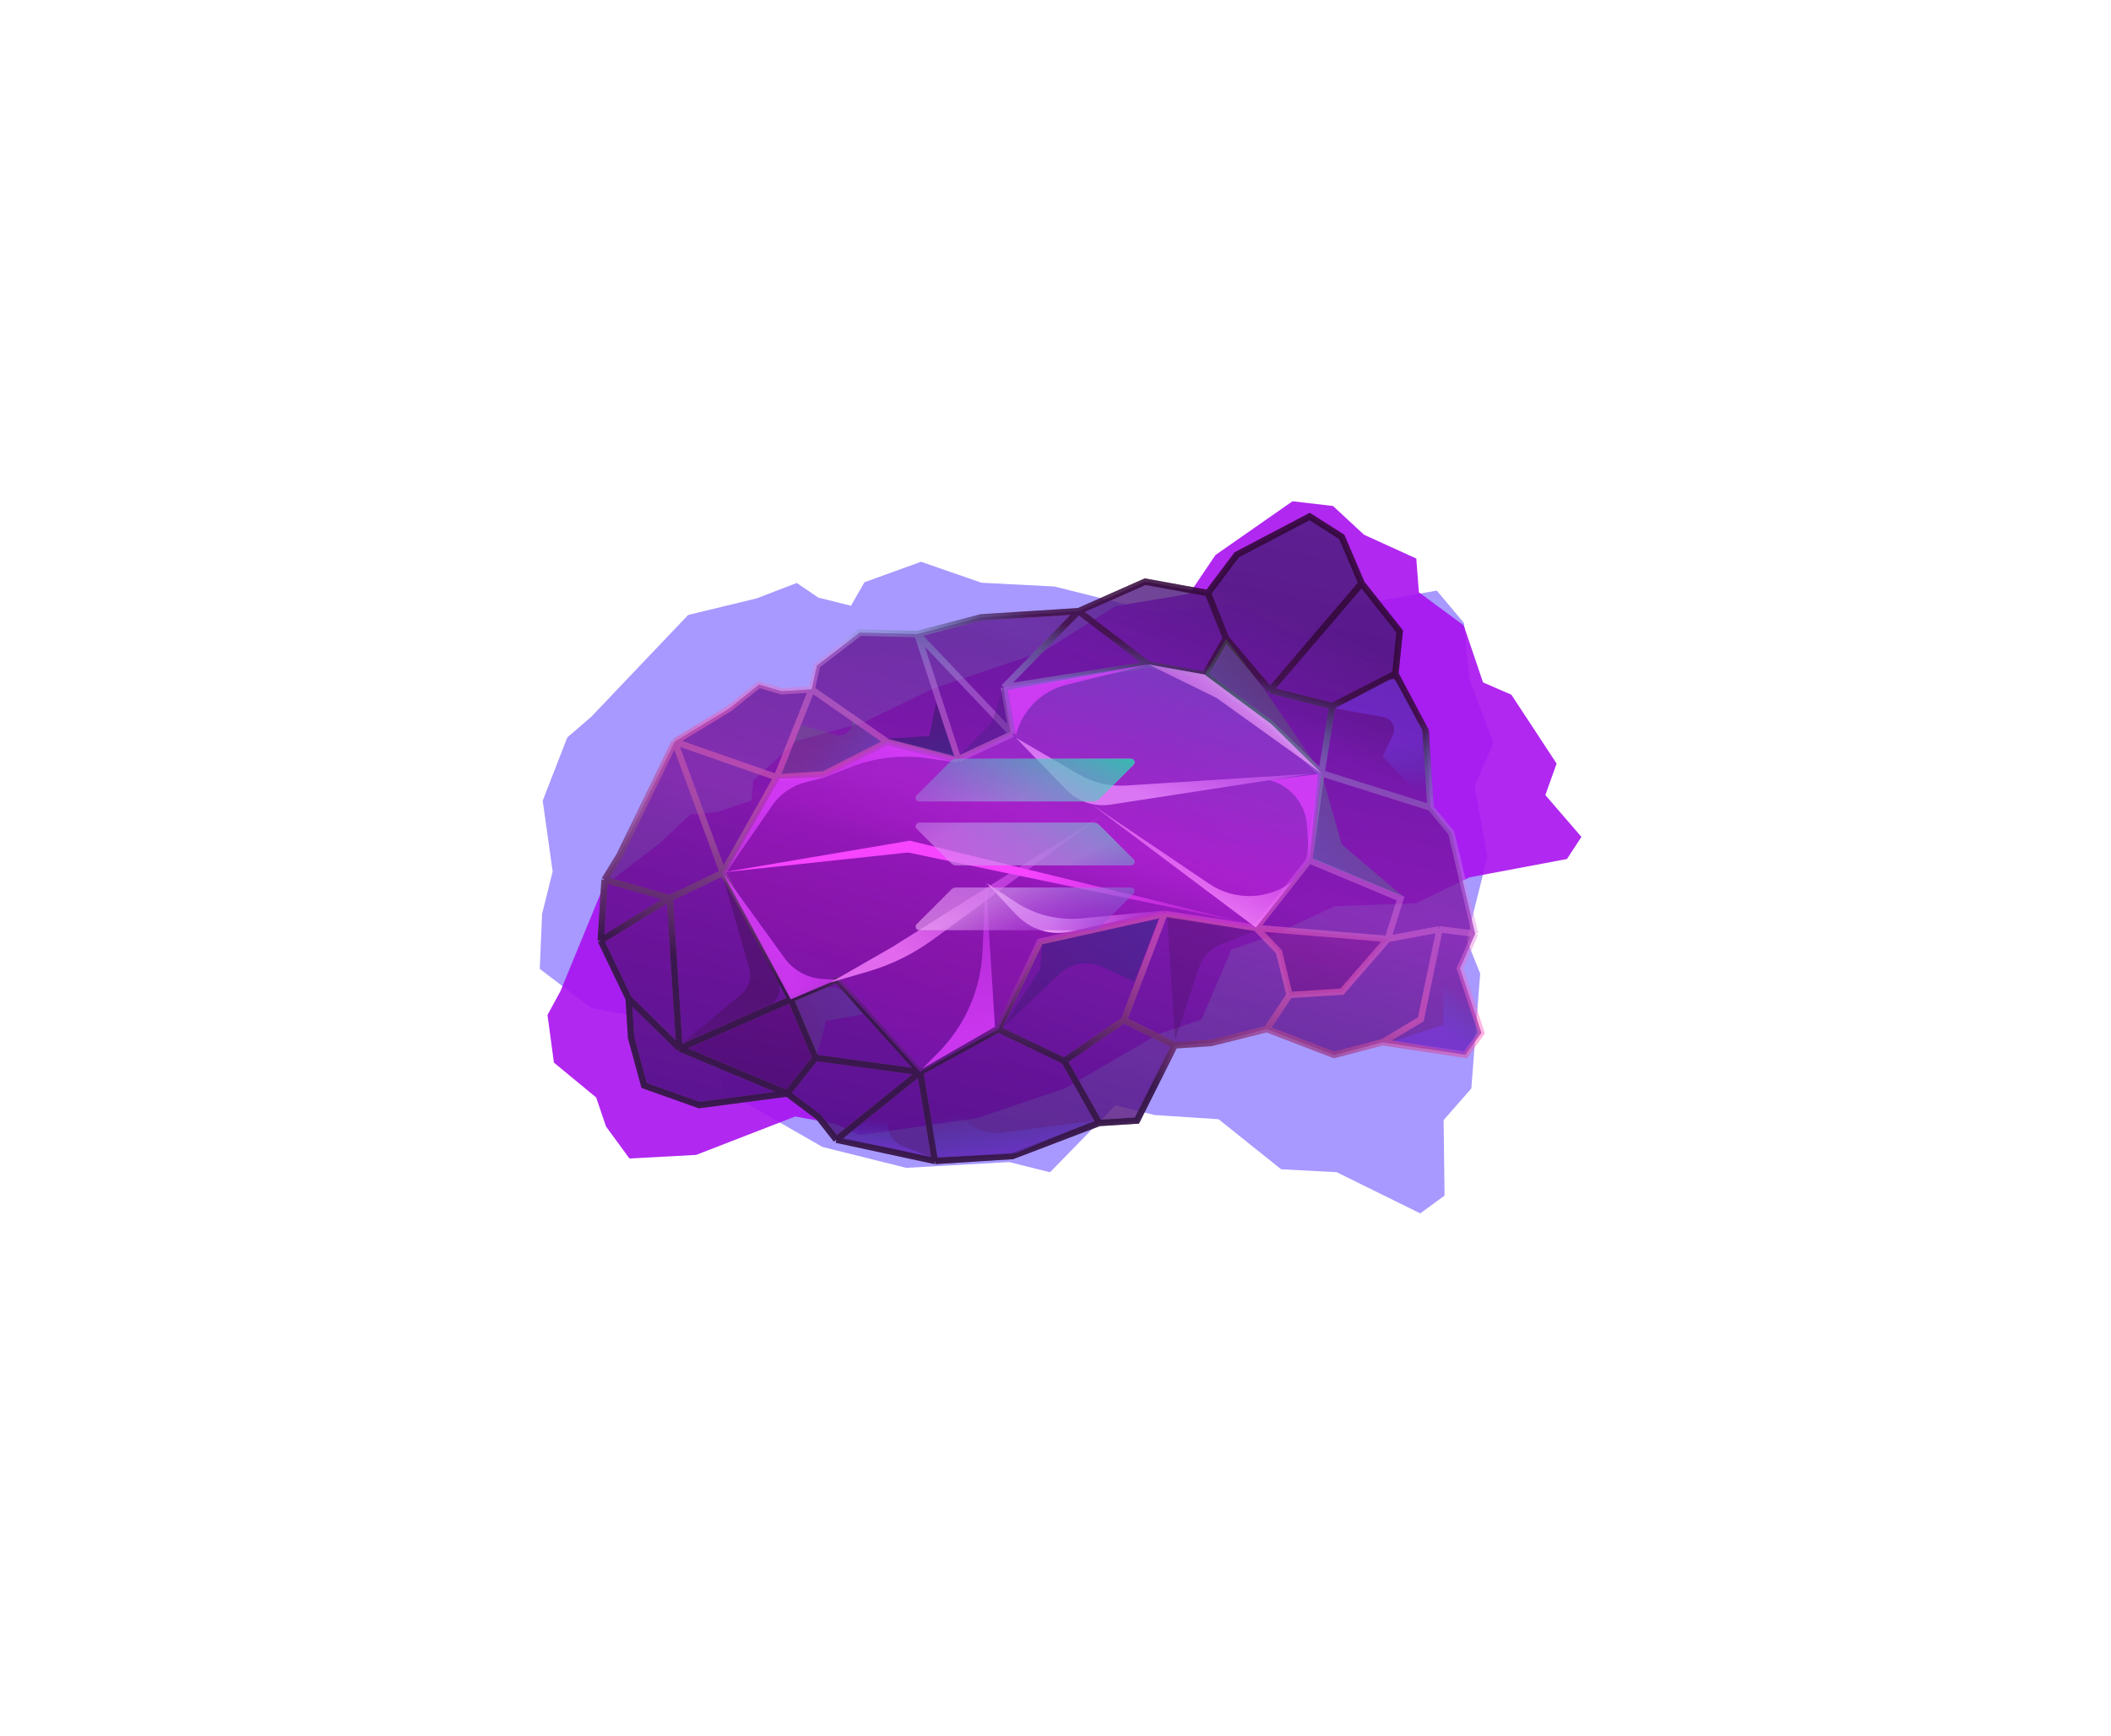 <svg width="45" height="37" viewBox="0 0 45 37" fill="none" xmlns="http://www.w3.org/2000/svg">
<g opacity="0.4" filter="url(#filter0_f)">
<path d="M23.777 23.562L22.384 24.99L21.513 24.773L19.317 24.896L17.533 24.451L15.457 23.26L15.22 22.624L14.681 21.865L12.609 21.493L11.506 20.655L11.556 19.481L11.781 18.579L11.569 17.069L12.093 15.721L12.605 15.279L14.669 13.11L16.133 12.755L16.984 12.428L17.446 12.74L18.14 12.913L18.428 12.412L19.634 11.976L20.923 12.423L22.476 12.503L24.73 13.066L26.445 12.879L27.779 13.589L28.705 12.93L30.628 12.59L31.208 13.282L31.321 14.473L31.836 15.833L31.434 16.759L31.708 18.263L31.265 20.034L31.553 20.755L31.364 23.205L30.773 23.878L30.794 25.487L30.276 25.867L28.494 24.989L27.309 24.926L25.975 23.859L24.613 23.771L23.777 23.562Z" fill="#2400FF"/>
</g>
<g filter="url(#filter1_f)">
<path d="M26.25 20.242L25.612 21.734L24.696 22.044L22.699 23.203L20.823 23.838L18.327 24.199L17.809 23.96L16.952 23.801L14.84 24.62L13.418 24.697L12.918 24.014L12.709 23.396L11.808 22.653L11.671 21.637L11.944 21.135L12.866 18.894L14.07 17.969L14.713 17.363L15.291 17.309L16.02 17.062L16.057 16.638L16.982 15.795L18.396 15.406L19.886 14.681L22.256 13.879L23.774 12.923L25.352 12.659L25.911 11.831L27.552 10.686L28.416 10.787L29.076 11.399L30.191 11.907L30.246 12.626L31.203 13.334L31.613 14.547L32.218 14.81L33.182 16.278L32.942 16.949L33.711 17.841L33.403 18.312L31.327 18.703L30.19 19.255L28.445 19.318L27.129 19.944L26.25 20.242Z" fill="#A911F0" fill-opacity="0.9"/>
</g>
<path opacity="0.5" d="M25.04 22.284L24.236 23.888L23.43 23.939L21.582 24.644L19.932 24.749L17.828 24.295L17.451 23.815L16.782 23.311L14.905 23.558L13.731 23.141L13.453 22.121L13.4 21.287L12.806 20.05L12.888 18.753L13.206 18.234L14.383 15.812L15.541 15.108L16.181 14.595L16.662 14.737L17.303 14.696L17.414 14.188L18.328 13.486L19.555 13.517L20.908 13.162L22.992 13.029L24.412 12.4L25.749 12.644L26.362 11.828L27.918 11.011L28.603 11.446L29.025 12.436L29.837 13.461L29.745 14.364L30.391 15.579L30.495 17.217L30.938 17.756L31.445 19.907L31.122 20.645L31.579 22.018L31.239 22.486L29.472 22.219L28.44 22.489L27.005 21.939L25.814 22.235L25.04 22.284Z" fill="#4F1FB2"/>
<path d="M25.04 22.284L24.236 23.888L23.43 23.939L21.582 24.644L19.932 24.749L17.828 24.295L17.451 23.815L16.782 23.311L14.905 23.558L13.731 23.141L13.453 22.121L13.4 21.287L12.806 20.05L12.888 18.753L13.206 18.234L14.383 15.812L15.541 15.108L16.181 14.595L16.662 14.737L17.303 14.696L17.414 14.188L18.328 13.486L19.555 13.517L20.908 13.162L22.992 13.029L24.412 12.4L25.749 12.644L26.362 11.828L27.918 11.011L28.603 11.446L29.025 12.436L29.837 13.461L29.745 14.364L30.391 15.579L30.495 17.217L30.938 17.756L31.445 19.907L31.122 20.645L31.579 22.018L31.239 22.486L29.472 22.219L28.44 22.489L27.005 21.939L25.814 22.235L25.04 22.284Z" fill="url(#paint0_linear)" fill-opacity="0.48"/>
<path d="M25.04 22.284L24.236 23.888L23.43 23.939L21.582 24.644L19.932 24.749L17.828 24.295L17.451 23.815L16.782 23.311L14.905 23.558L13.731 23.141L13.453 22.121L13.4 21.287L12.806 20.05L12.888 18.753L13.206 18.234L14.383 15.812L15.541 15.108L16.181 14.595L16.662 14.737L17.303 14.696L17.414 14.188L18.328 13.486L19.555 13.517L20.908 13.162L22.992 13.029L24.412 12.4L25.749 12.644L26.362 11.828L27.918 11.011L28.603 11.446L29.025 12.436L29.837 13.461L29.745 14.364L30.391 15.579L30.495 17.217L30.938 17.756L31.445 19.907L31.122 20.645L31.579 22.018L31.239 22.486L29.472 22.219L28.44 22.489L27.005 21.939L25.814 22.235L25.04 22.284Z" fill="url(#paint1_linear)" fill-opacity="0.4"/>
<path d="M27.263 20.29L26.775 19.781L29.584 20.016L28.607 21.14L27.489 21.211L27.263 20.29Z" fill="url(#paint2_linear)" fill-opacity="0.48"/>
<path d="M27.263 20.29L26.775 19.781L29.584 20.016L28.607 21.14L27.489 21.211L27.263 20.29Z" fill="url(#paint3_linear)" fill-opacity="0.4"/>
<path d="M17.386 22.551L16.859 21.305L14.483 22.349L16.782 23.311L17.386 22.551Z" fill="url(#paint4_linear)" fill-opacity="0.48"/>
<path d="M17.386 22.551L16.859 21.305L14.483 22.349L16.782 23.311L17.386 22.551Z" fill="url(#paint5_linear)" fill-opacity="0.4"/>
<path d="M21.282 21.944L19.616 22.855L17.839 20.887L16.859 21.305L15.411 18.606L16.558 16.571L17.56 16.508L18.913 15.816L20.425 16.186L21.578 15.647L21.399 14.655L24.483 14.167L25.679 14.383L27.087 15.43L28.169 16.484L27.91 18.341L26.775 19.781L24.821 19.481L22.169 20.074L21.282 21.944Z" fill="url(#paint6_linear)" fill-opacity="0.48"/>
<path d="M21.282 21.944L19.616 22.855L17.839 20.887L16.859 21.305L15.411 18.606L16.558 16.571L17.56 16.508L18.913 15.816L20.425 16.186L21.578 15.647L21.399 14.655L24.483 14.167L25.679 14.383L27.087 15.43L28.169 16.484L27.91 18.341L26.775 19.781L24.821 19.481L22.169 20.074L21.282 21.944Z" fill="url(#paint7_linear)" fill-opacity="0.4"/>
<path d="M25.04 22.284L24.236 23.888L23.43 23.939M25.04 22.284L25.814 22.235L27.005 21.939M25.04 22.284L23.961 21.746M27.005 21.939L28.44 22.489L29.472 22.219M27.005 21.939L27.489 21.211M29.472 22.219L31.239 22.486L31.579 22.018L31.122 20.645L31.445 19.907M29.472 22.219L30.287 21.731L30.687 19.811M31.445 19.907L30.938 17.756L30.495 17.217M31.445 19.907L30.687 19.811M30.495 17.217L30.391 15.579L29.745 14.364M30.495 17.217L28.169 16.484M29.745 14.364L29.837 13.461L29.025 12.436M29.745 14.364L28.401 15.05M29.025 12.436L28.603 11.446L27.918 11.011L26.362 11.828L25.749 12.644M29.025 12.436L27.076 14.716M25.749 12.644L24.412 12.4L22.992 13.029M25.749 12.644L26.134 13.605M22.992 13.029L20.908 13.162L19.555 13.517M22.992 13.029L24.483 14.167M22.992 13.029L21.399 14.655M19.555 13.517L18.328 13.486L17.414 14.188L17.303 14.696M19.555 13.517L21.578 15.647M19.555 13.517L20.425 16.186M17.303 14.696L16.662 14.737L16.181 14.595L15.541 15.108L14.383 15.812M17.303 14.696L16.558 16.571M17.303 14.696L18.913 15.816M14.383 15.812L13.206 18.234L12.888 18.753M14.383 15.812L16.558 16.571M14.383 15.812L15.411 18.606M12.888 18.753L12.806 20.05M12.888 18.753L14.279 19.148M12.806 20.05L13.4 21.287M12.806 20.05L14.279 19.148M13.4 21.287L13.453 22.121L13.731 23.141L14.905 23.558L16.782 23.311M13.4 21.287L14.483 22.349M16.782 23.311L17.451 23.815L17.828 24.295M16.782 23.311L17.386 22.551M16.782 23.311L14.483 22.349M17.828 24.295L19.932 24.749M17.828 24.295L19.616 22.855M19.932 24.749L21.582 24.644L23.43 23.939M19.932 24.749L19.616 22.855M23.43 23.939L22.687 22.617M21.282 21.944L22.687 22.617M21.282 21.944L19.616 22.855M21.282 21.944L22.169 20.074L24.821 19.481M22.687 22.617L23.961 21.746M23.961 21.746L24.821 19.481M19.616 22.855L17.386 22.551M19.616 22.855L17.839 20.887L16.859 21.305M30.687 19.811L29.584 20.016M26.775 19.781L27.263 20.29L27.489 21.211M26.775 19.781L29.584 20.016M26.775 19.781L24.821 19.481M26.775 19.781L27.91 18.341M27.489 21.211L28.607 21.14L29.584 20.016M29.584 20.016L29.855 19.154L27.91 18.341M27.91 18.341L28.169 16.484M28.169 16.484L28.401 15.05M28.169 16.484L27.087 15.43L25.679 14.383M16.859 21.305L17.386 22.551M16.859 21.305L14.483 22.349M16.859 21.305L15.411 18.606M14.483 22.349L14.279 19.148M15.411 18.606L14.279 19.148M15.411 18.606L16.558 16.571M16.558 16.571L17.56 16.508L18.913 15.816M18.913 15.816L20.425 16.186M21.578 15.647L21.399 14.655M21.578 15.647L20.425 16.186M25.679 14.383L26.134 13.605M25.679 14.383L24.483 14.167M26.134 13.605L27.076 14.716M28.401 15.05L27.076 14.716M24.483 14.167L21.399 14.655" stroke="url(#paint8_linear)" stroke-width="0.136"/>
<path d="M25.04 22.284L24.236 23.888L23.43 23.939M25.04 22.284L25.814 22.235L27.005 21.939M25.04 22.284L23.961 21.746M27.005 21.939L28.44 22.489L29.472 22.219M27.005 21.939L27.489 21.211M29.472 22.219L31.239 22.486L31.579 22.018L31.122 20.645L31.445 19.907M29.472 22.219L30.287 21.731L30.687 19.811M31.445 19.907L30.938 17.756L30.495 17.217M31.445 19.907L30.687 19.811M30.495 17.217L30.391 15.579L29.745 14.364M30.495 17.217L28.169 16.484M29.745 14.364L29.837 13.461L29.025 12.436M29.745 14.364L28.401 15.05M29.025 12.436L28.603 11.446L27.918 11.011L26.362 11.828L25.749 12.644M29.025 12.436L27.076 14.716M25.749 12.644L24.412 12.4L22.992 13.029M25.749 12.644L26.134 13.605M22.992 13.029L20.908 13.162L19.555 13.517M22.992 13.029L24.483 14.167M22.992 13.029L21.399 14.655M19.555 13.517L18.328 13.486L17.414 14.188L17.303 14.696M19.555 13.517L21.578 15.647M19.555 13.517L20.425 16.186M17.303 14.696L16.662 14.737L16.181 14.595L15.541 15.108L14.383 15.812M17.303 14.696L16.558 16.571M17.303 14.696L18.913 15.816M14.383 15.812L13.206 18.234L12.888 18.753M14.383 15.812L16.558 16.571M14.383 15.812L15.411 18.606M12.888 18.753L12.806 20.05M12.888 18.753L14.279 19.148M12.806 20.05L13.4 21.287M12.806 20.05L14.279 19.148M13.4 21.287L13.453 22.121L13.731 23.141L14.905 23.558L16.782 23.311M13.4 21.287L14.483 22.349M16.782 23.311L17.451 23.815L17.828 24.295M16.782 23.311L17.386 22.551M16.782 23.311L14.483 22.349M17.828 24.295L19.932 24.749M17.828 24.295L19.616 22.855M19.932 24.749L21.582 24.644L23.43 23.939M19.932 24.749L19.616 22.855M23.43 23.939L22.687 22.617M21.282 21.944L22.687 22.617M21.282 21.944L19.616 22.855M21.282 21.944L22.169 20.074L24.821 19.481M22.687 22.617L23.961 21.746M23.961 21.746L24.821 19.481M19.616 22.855L17.386 22.551M19.616 22.855L17.839 20.887L16.859 21.305M30.687 19.811L29.584 20.016M26.775 19.781L27.263 20.29L27.489 21.211M26.775 19.781L29.584 20.016M26.775 19.781L24.821 19.481M26.775 19.781L27.91 18.341M27.489 21.211L28.607 21.14L29.584 20.016M29.584 20.016L29.855 19.154L27.91 18.341M27.91 18.341L28.169 16.484M28.169 16.484L28.401 15.05M28.169 16.484L27.087 15.43L25.679 14.383M16.859 21.305L17.386 22.551M16.859 21.305L14.483 22.349M16.859 21.305L15.411 18.606M14.483 22.349L14.279 19.148M15.411 18.606L14.279 19.148M15.411 18.606L16.558 16.571M16.558 16.571L17.56 16.508L18.913 15.816M18.913 15.816L20.425 16.186M21.578 15.647L21.399 14.655M21.578 15.647L20.425 16.186M25.679 14.383L26.134 13.605M25.679 14.383L24.483 14.167M26.134 13.605L27.076 14.716M28.401 15.05L27.076 14.716M24.483 14.167L21.399 14.655" stroke="url(#paint9_linear)" stroke-opacity="0.72" stroke-width="0.136"/>
<path d="M21.281 21.942L19.615 22.852L17.838 20.885L16.858 21.303L15.41 18.604L16.557 16.569L17.559 16.505L18.912 15.814L20.425 16.183L21.577 15.645L21.398 14.652L24.482 14.165L25.678 14.38L27.086 15.428L28.168 16.482L27.909 18.338L26.774 19.779L24.82 19.479L22.168 20.072L21.281 21.942Z" fill="url(#paint10_linear)" fill-opacity="0.81"/>
<path opacity="0.8" d="M24.483 14.166L25.911 14.867C25.924 14.873 25.937 14.881 25.95 14.89L28.169 16.483L27.098 15.432L25.677 14.379L24.483 14.166Z" fill="url(#paint11_linear)"/>
<path opacity="0.8" d="M22.731 14.599L24.484 14.166L21.479 14.709L21.654 15.684C21.782 15.149 22.197 14.73 22.731 14.599Z" fill="url(#paint12_linear)"/>
<path opacity="0.8" d="M27.861 17.597L27.908 18.337L28.095 16.503L27.053 16.631C27.505 16.742 27.831 17.133 27.861 17.597Z" fill="url(#paint13_linear)"/>
<path opacity="0.8" d="M25.776 18.84L23.277 17.152L26.77 19.773L27.548 18.795C27.028 19.187 26.316 19.206 25.776 18.84Z" fill="url(#paint14_linear)"/>
<path opacity="0.8" d="M19.659 22.784L21.21 21.887L21.013 18.785L20.943 20.294C20.906 21.1 20.571 21.864 20.003 22.437L19.659 22.784Z" fill="url(#paint15_linear)"/>
<path opacity="0.8" d="M20.436 16.262L18.919 15.885L17.579 16.572L18.115 16.36C18.648 16.149 19.227 16.082 19.794 16.166L20.436 16.262Z" fill="url(#paint16_linear)"/>
<path opacity="0.8" d="M17.588 16.572L16.616 16.601L15.481 18.594L16.463 17.169C16.631 16.924 16.883 16.75 17.17 16.677L17.588 16.572Z" fill="url(#paint17_linear)"/>
<path opacity="0.8" d="M15.404 18.598L16.858 21.303L17.837 20.885L17.55 20.871C17.22 20.855 16.916 20.69 16.723 20.422L15.404 18.598Z" fill="url(#paint18_linear)"/>
<path opacity="0.9" d="M21.031 18.826L21.668 19.503C21.964 19.818 22.404 19.953 22.826 19.859L24.843 19.406L23.053 19.579C22.561 19.626 22.068 19.505 21.654 19.234L21.031 18.826Z" fill="url(#paint19_linear)"/>
<path opacity="0.8" d="M17.701 20.945L18.502 20.712C19.005 20.565 19.479 20.331 19.902 20.02L23.544 17.344L19.01 20.195L17.701 20.945Z" fill="url(#paint20_linear)"/>
<path opacity="0.8" d="M21.654 15.726L22.999 16.509C23.301 16.686 23.65 16.768 23.999 16.746L27.947 16.495L23.675 17.153C23.327 17.206 22.974 17.088 22.729 16.835L21.654 15.726Z" fill="url(#paint21_linear)"/>
<path d="M15.398 18.598L19.313 18.178C19.341 18.175 19.37 18.176 19.397 18.182L26.733 19.712L19.393 17.921L15.398 18.598Z" fill="url(#paint22_linear)"/>
<path opacity="0.6" d="M28.167 16.482L27.021 14.796L26.137 13.621L25.683 14.382L27.107 15.44L28.167 16.482Z" fill="url(#paint23_linear)"/>
<path opacity="0.5" d="M15.413 18.699L15.97 20.635C16.03 20.843 15.961 21.066 15.795 21.203L14.556 22.232L16.373 21.449C16.592 21.355 16.683 21.094 16.572 20.884L15.413 18.699Z" fill="url(#paint24_linear)" fill-opacity="0.9"/>
<path opacity="0.4" d="M19.981 24.675L21.541 24.599C21.604 24.596 21.666 24.582 21.724 24.558L23.32 23.892L21.368 24.145C21.063 24.184 20.758 24.074 20.549 23.848L19.659 22.887L19.981 24.675Z" fill="url(#paint25_linear)"/>
<path opacity="0.4" d="M29.714 22.191L31.203 22.473L31.536 22.026L31.016 20.658L30.769 19.908L30.769 21.845L29.714 22.191Z" fill="url(#paint26_linear)"/>
<path opacity="0.4" d="M29.594 14.495L28.454 15.102L29.493 15.286C29.669 15.318 29.768 15.508 29.691 15.67L29.476 16.124L30.415 17.12L30.314 15.544L29.778 14.55C29.742 14.484 29.66 14.459 29.594 14.495Z" fill="url(#paint27_linear)"/>
<path opacity="0.4" d="M17.964 24.283L18.846 24.451L19.871 24.673L19.269 24.447C18.969 24.334 18.831 23.987 18.973 23.699L19.16 23.318L17.964 24.283Z" fill="url(#paint28_linear)"/>
<path opacity="0.3" d="M16.929 21.331L17.417 22.485L17.61 21.763L18.4 21.622L18.024 21.186C17.91 21.054 17.725 21.009 17.563 21.075L16.929 21.331Z" fill="url(#paint29_linear)"/>
<path opacity="0.6" d="M28.603 18.002L28.169 16.479L27.989 18.316L29.915 19.117L28.603 18.002Z" fill="url(#paint30_linear)"/>
<path opacity="0.9" d="M19.809 15.69L18.908 15.747L20.343 16.123L19.959 14.98L19.809 15.69Z" fill="url(#paint31_linear)"/>
<path opacity="0.4" d="M21.076 15.47L20.465 16.087L21.532 15.6L21.385 14.638L21.175 15.306C21.156 15.368 21.122 15.424 21.076 15.47Z" fill="url(#paint32_linear)"/>
<path opacity="0.6" d="M23.495 20.611L24.176 20.926L24.693 19.59L22.217 20.133L22.174 20.663L21.373 21.906L22.594 20.757C22.837 20.529 23.193 20.471 23.495 20.611Z" fill="url(#paint33_linear)"/>
<path opacity="0.4" d="M17.818 15.666L17.084 15.459L16.65 16.495L17.544 16.439L18.781 15.806L18.159 15.363C18.189 15.558 18.008 15.719 17.818 15.666Z" fill="url(#paint34_linear)"/>
<path opacity="0.3" d="M26.039 20.125L26.761 19.85L24.88 19.54L25.048 22.175L25.555 20.632C25.632 20.398 25.81 20.212 26.039 20.125Z" fill="url(#paint35_linear)" fill-opacity="0.9"/>
<g opacity="0.7">
<path fill-rule="evenodd" clip-rule="evenodd" d="M20.277 16.218C20.306 16.19 20.345 16.174 20.385 16.174H24.109C24.177 16.174 24.211 16.256 24.163 16.304L23.427 17.04C23.399 17.068 23.36 17.084 23.319 17.084H19.595C19.527 17.084 19.493 17.002 19.541 16.954L20.277 16.218ZM20.277 18.965C20.305 18.936 20.344 18.92 20.385 18.92H24.109C24.177 18.92 24.211 19.002 24.163 19.05L23.427 19.786C23.399 19.814 23.36 19.83 23.319 19.83H19.595C19.527 19.83 19.493 19.748 19.541 19.7L20.277 18.965ZM23.319 17.538C23.36 17.538 23.399 17.555 23.427 17.583L24.163 18.318C24.211 18.366 24.177 18.448 24.109 18.448H20.385C20.344 18.448 20.305 18.432 20.277 18.404L19.541 17.668C19.493 17.62 19.527 17.538 19.595 17.538H23.319Z" fill="url(#paint36_linear)" fill-opacity="0.9"/>
<path fill-rule="evenodd" clip-rule="evenodd" d="M20.277 16.218C20.306 16.19 20.345 16.174 20.385 16.174H24.109C24.177 16.174 24.211 16.256 24.163 16.304L23.427 17.04C23.399 17.068 23.36 17.084 23.319 17.084H19.595C19.527 17.084 19.493 17.002 19.541 16.954L20.277 16.218ZM20.277 18.965C20.305 18.936 20.344 18.92 20.385 18.92H24.109C24.177 18.92 24.211 19.002 24.163 19.05L23.427 19.786C23.399 19.814 23.36 19.83 23.319 19.83H19.595C19.527 19.83 19.493 19.748 19.541 19.7L20.277 18.965ZM23.319 17.538C23.36 17.538 23.399 17.555 23.427 17.583L24.163 18.318C24.211 18.366 24.177 18.448 24.109 18.448H20.385C20.344 18.448 20.305 18.432 20.277 18.404L19.541 17.668C19.493 17.62 19.527 17.538 19.595 17.538H23.319Z" fill="url(#paint37_linear)"/>
</g>
<defs>
<filter id="filter0_f" x="0.916" y="1.386" width="41.511" height="35.072" filterUnits="userSpaceOnUse" color-interpolation-filters="sRGB">
<feFlood flood-opacity="0" result="BackgroundImageFix"/>
<feBlend mode="normal" in="SourceGraphic" in2="BackgroundImageFix" result="shape"/>
<feGaussianBlur stdDeviation="5.295" result="effect1_foregroundBlur"/>
</filter>
<filter id="filter1_f" x="1.081" y="0.095" width="43.22" height="35.192" filterUnits="userSpaceOnUse" color-interpolation-filters="sRGB">
<feFlood flood-opacity="0" result="BackgroundImageFix"/>
<feBlend mode="normal" in="SourceGraphic" in2="BackgroundImageFix" result="shape"/>
<feGaussianBlur stdDeviation="5.295" result="effect1_foregroundBlur"/>
</filter>
<linearGradient id="paint0_linear" x1="20.952" y1="28.895" x2="25.396" y2="7.62" gradientUnits="userSpaceOnUse">
<stop offset="0.198" stop-color="#5416B8" stop-opacity="0.78"/>
<stop offset="0.381" stop-color="#B21DE7" stop-opacity="0.78"/>
<stop offset="0.496" stop-color="#E020FF"/>
<stop offset="0.685" stop-color="#8B18BA"/>
<stop offset="0.971" stop-color="#AF54F8" stop-opacity="0.67"/>
</linearGradient>
<linearGradient id="paint1_linear" x1="15.768" y1="25.182" x2="22.862" y2="8.068" gradientUnits="userSpaceOnUse">
<stop offset="0.216" stop-color="#410642"/>
<stop offset="0.714" stop-color="#1A0B1E" stop-opacity="0.5"/>
<stop offset="0.844" stop-color="#170A28"/>
</linearGradient>
<linearGradient id="paint2_linear" x1="20.952" y1="28.895" x2="25.396" y2="7.62" gradientUnits="userSpaceOnUse">
<stop offset="0.198" stop-color="#5416B8" stop-opacity="0.78"/>
<stop offset="0.381" stop-color="#B21DE7" stop-opacity="0.78"/>
<stop offset="0.496" stop-color="#E020FF"/>
<stop offset="0.685" stop-color="#8B18BA"/>
<stop offset="0.971" stop-color="#AF54F8" stop-opacity="0.67"/>
</linearGradient>
<linearGradient id="paint3_linear" x1="15.768" y1="25.182" x2="22.862" y2="8.068" gradientUnits="userSpaceOnUse">
<stop offset="0.216" stop-color="#410642"/>
<stop offset="0.714" stop-color="#1A0B1E" stop-opacity="0.5"/>
<stop offset="0.844" stop-color="#170A28"/>
</linearGradient>
<linearGradient id="paint4_linear" x1="20.952" y1="28.895" x2="25.396" y2="7.62" gradientUnits="userSpaceOnUse">
<stop offset="0.198" stop-color="#5416B8" stop-opacity="0.78"/>
<stop offset="0.381" stop-color="#B21DE7" stop-opacity="0.78"/>
<stop offset="0.496" stop-color="#E020FF"/>
<stop offset="0.685" stop-color="#8B18BA"/>
<stop offset="0.971" stop-color="#AF54F8" stop-opacity="0.67"/>
</linearGradient>
<linearGradient id="paint5_linear" x1="15.768" y1="25.182" x2="22.862" y2="8.068" gradientUnits="userSpaceOnUse">
<stop offset="0.216" stop-color="#410642"/>
<stop offset="0.714" stop-color="#1A0B1E" stop-opacity="0.5"/>
<stop offset="0.844" stop-color="#170A28"/>
</linearGradient>
<linearGradient id="paint6_linear" x1="20.952" y1="28.895" x2="25.396" y2="7.62" gradientUnits="userSpaceOnUse">
<stop offset="0.198" stop-color="#5416B8" stop-opacity="0.78"/>
<stop offset="0.381" stop-color="#B21DE7" stop-opacity="0.78"/>
<stop offset="0.496" stop-color="#E020FF"/>
<stop offset="0.685" stop-color="#8B18BA"/>
<stop offset="0.971" stop-color="#AF54F8" stop-opacity="0.67"/>
</linearGradient>
<linearGradient id="paint7_linear" x1="15.768" y1="25.182" x2="22.862" y2="8.068" gradientUnits="userSpaceOnUse">
<stop offset="0.216" stop-color="#410642"/>
<stop offset="0.714" stop-color="#1A0B1E" stop-opacity="0.5"/>
<stop offset="0.844" stop-color="#170A28"/>
</linearGradient>
<linearGradient id="paint8_linear" x1="21.067" y1="25.182" x2="27.07" y2="11.378" gradientUnits="userSpaceOnUse">
<stop offset="0.229" stop-color="#7C498D" stop-opacity="0.87"/>
<stop offset="0.461" stop-color="#FF63C1" stop-opacity="0.49"/>
<stop offset="0.655" stop-color="#F186FB" stop-opacity="0.34"/>
<stop offset="0.902" stop-color="#451053" stop-opacity="0.62"/>
</linearGradient>
<linearGradient id="paint9_linear" x1="19.649" y1="23.482" x2="24.223" y2="6.794" gradientUnits="userSpaceOnUse">
<stop offset="0.093" stop-color="#210735"/>
<stop offset="0.25" stop-color="#7C1B67" stop-opacity="0"/>
<stop offset="0.513" stop-color="#25C9BF" stop-opacity="0.14"/>
<stop offset="0.614" stop-color="#2F0735"/>
</linearGradient>
<linearGradient id="paint10_linear" x1="21.852" y1="13.526" x2="18.15" y2="26.022" gradientUnits="userSpaceOnUse">
<stop stop-color="#9D62FF" stop-opacity="0.54"/>
<stop offset="0.281" stop-color="#D12DFF" stop-opacity="0.54"/>
<stop offset="0.396" stop-color="#BA1BF2" stop-opacity="0.38"/>
<stop offset="0.569" stop-color="#C71BF2" stop-opacity="0.36"/>
<stop offset="0.984" stop-color="#6820DF" stop-opacity="0.63"/>
</linearGradient>
<linearGradient id="paint11_linear" x1="24.754" y1="18.311" x2="27.843" y2="14.893" gradientUnits="userSpaceOnUse">
<stop offset="0.141" stop-color="#DD3EFF" stop-opacity="0"/>
<stop offset="0.909" stop-color="#FCB8FF"/>
</linearGradient>
<linearGradient id="paint12_linear" x1="25.8" y1="19.77" x2="21.971" y2="14.8" gradientUnits="userSpaceOnUse">
<stop stop-color="#DD3EFF" stop-opacity="0"/>
<stop offset="0.98" stop-color="#DD3EFF"/>
</linearGradient>
<linearGradient id="paint13_linear" x1="25.634" y1="20.019" x2="28.127" y2="17.418" gradientUnits="userSpaceOnUse">
<stop stop-color="#DD3EFF" stop-opacity="0"/>
<stop offset="0.98" stop-color="#DD3EFF"/>
</linearGradient>
<linearGradient id="paint14_linear" x1="22.869" y1="13.81" x2="21.206" y2="16.835" gradientUnits="userSpaceOnUse">
<stop stop-color="#DD3EFF" stop-opacity="0"/>
<stop offset="0.98" stop-color="#FA89FF"/>
</linearGradient>
<linearGradient id="paint15_linear" x1="20.726" y1="15.189" x2="21.1" y2="22.109" gradientUnits="userSpaceOnUse">
<stop stop-color="#DD3EFF" stop-opacity="0"/>
<stop offset="0.98" stop-color="#DD3EFF"/>
</linearGradient>
<linearGradient id="paint16_linear" x1="14.269" y1="20.772" x2="19.121" y2="15.825" gradientUnits="userSpaceOnUse">
<stop stop-color="#DD3EFF" stop-opacity="0"/>
<stop offset="0.98" stop-color="#DD3EFF"/>
</linearGradient>
<linearGradient id="paint17_linear" x1="15.873" y1="23.89" x2="16.584" y2="16.998" gradientUnits="userSpaceOnUse">
<stop stop-color="#DD3EFF" stop-opacity="0"/>
<stop offset="0.98" stop-color="#DD3EFF"/>
</linearGradient>
<linearGradient id="paint18_linear" x1="23.45" y1="22.582" x2="16.673" y2="21.138" gradientUnits="userSpaceOnUse">
<stop stop-color="#DD3EFF" stop-opacity="0"/>
<stop offset="0.98" stop-color="#DD3EFF"/>
</linearGradient>
<linearGradient id="paint19_linear" x1="25.868" y1="17.522" x2="22.716" y2="17.04" gradientUnits="userSpaceOnUse">
<stop stop-color="#DD3EFF" stop-opacity="0"/>
<stop offset="0.98" stop-color="#FBADFF"/>
</linearGradient>
<linearGradient id="paint20_linear" x1="23.49" y1="15.139" x2="19.129" y2="20.524" gradientUnits="userSpaceOnUse">
<stop stop-color="#DD3EFF" stop-opacity="0"/>
<stop offset="0.98" stop-color="#F97EFF"/>
</linearGradient>
<linearGradient id="paint21_linear" x1="27.669" y1="6.343" x2="23.79" y2="16.952" gradientUnits="userSpaceOnUse">
<stop offset="0.68" stop-color="#D93EFF" stop-opacity="0"/>
<stop offset="0.98" stop-color="#EA89FF"/>
</linearGradient>
<linearGradient id="paint22_linear" x1="16.28" y1="18.382" x2="27.252" y2="19.505" gradientUnits="userSpaceOnUse">
<stop offset="0.507" stop-color="#F644FF"/>
<stop offset="1" stop-color="#F644FF" stop-opacity="0"/>
</linearGradient>
<linearGradient id="paint23_linear" x1="30.291" y1="15.292" x2="27.043" y2="17.84" gradientUnits="userSpaceOnUse">
<stop offset="0.465" stop-color="#41B01A" stop-opacity="0.32"/>
<stop offset="1" stop-color="#32BAC5" stop-opacity="0.49"/>
</linearGradient>
<linearGradient id="paint24_linear" x1="13.93" y1="24" x2="14.22" y2="21.095" gradientUnits="userSpaceOnUse">
<stop stop-color="#4E1044" stop-opacity="0"/>
<stop offset="1" stop-color="#3E104E"/>
</linearGradient>
<linearGradient id="paint25_linear" x1="21.456" y1="23.482" x2="21.628" y2="24.82" gradientUnits="userSpaceOnUse">
<stop offset="0.118" stop-color="#3E74FF" stop-opacity="0"/>
<stop offset="0.814" stop-color="#7C3EFF"/>
</linearGradient>
<linearGradient id="paint26_linear" x1="31.405" y1="21.127" x2="30.279" y2="22.776" gradientUnits="userSpaceOnUse">
<stop offset="0.102" stop-color="#3E74FF" stop-opacity="0"/>
<stop offset="0.533" stop-color="#7C3EFF"/>
</linearGradient>
<linearGradient id="paint27_linear" x1="28.881" y1="17.218" x2="28.657" y2="14.794" gradientUnits="userSpaceOnUse">
<stop offset="0.102" stop-color="#3E74FF" stop-opacity="0"/>
<stop offset="0.533" stop-color="#7C3EFF"/>
</linearGradient>
<linearGradient id="paint28_linear" x1="19.761" y1="23.789" x2="19.636" y2="25.249" gradientUnits="userSpaceOnUse">
<stop offset="0.117" stop-color="#3E74FF" stop-opacity="0"/>
<stop offset="0.505" stop-color="#7C3EFF"/>
</linearGradient>
<linearGradient id="paint29_linear" x1="15.609" y1="21.898" x2="18.54" y2="20.888" gradientUnits="userSpaceOnUse">
<stop offset="0.24" stop-color="#41B01A" stop-opacity="0.32"/>
<stop offset="1" stop-color="#32BAC5" stop-opacity="0.49"/>
</linearGradient>
<linearGradient id="paint30_linear" x1="32.266" y1="17.814" x2="28.816" y2="20.282" gradientUnits="userSpaceOnUse">
<stop offset="0.24" stop-color="#41B01A" stop-opacity="0.32"/>
<stop offset="1" stop-color="#32BAC5" stop-opacity="0.49"/>
</linearGradient>
<linearGradient id="paint31_linear" x1="20.93" y1="13.42" x2="21.563" y2="16.455" gradientUnits="userSpaceOnUse">
<stop offset="0.24" stop-color="#500B68" stop-opacity="0.71"/>
<stop offset="1" stop-color="#2B2F87" stop-opacity="0.84"/>
</linearGradient>
<linearGradient id="paint32_linear" x1="22.244" y1="12.987" x2="22.877" y2="16.022" gradientUnits="userSpaceOnUse">
<stop offset="0.24" stop-color="#500B68" stop-opacity="0.71"/>
<stop offset="1" stop-color="#2B2F87" stop-opacity="0.84"/>
</linearGradient>
<linearGradient id="paint33_linear" x1="17.689" y1="22.776" x2="23.751" y2="18.349" gradientUnits="userSpaceOnUse">
<stop offset="0.24" stop-color="#500B68" stop-opacity="0.71"/>
<stop offset="1" stop-color="#2B2F87" stop-opacity="0.84"/>
</linearGradient>
<linearGradient id="paint34_linear" x1="17.525" y1="13.924" x2="19.544" y2="15.62" gradientUnits="userSpaceOnUse">
<stop offset="0.451" stop-color="#41B01A" stop-opacity="0.32"/>
<stop offset="0.812" stop-color="#32BAC5" stop-opacity="0.49"/>
</linearGradient>
<linearGradient id="paint35_linear" x1="29.263" y1="20.502" x2="26.757" y2="21.781" gradientUnits="userSpaceOnUse">
<stop stop-color="#4E1044" stop-opacity="0"/>
<stop offset="1" stop-color="#3E104E"/>
</linearGradient>
<linearGradient id="paint36_linear" x1="19.519" y1="15.068" x2="22.499" y2="20.978" gradientUnits="userSpaceOnUse">
<stop offset="0.193" stop-color="#FD99FF" stop-opacity="0.21"/>
<stop offset="0.416" stop-color="#FF99FB" stop-opacity="0.93"/>
<stop offset="0.668" stop-color="#E7ABF1"/>
<stop offset="0.932" stop-color="#8F05CF" stop-opacity="0.49"/>
</linearGradient>
<linearGradient id="paint37_linear" x1="23.186" y1="15.438" x2="20.61" y2="20.374" gradientUnits="userSpaceOnUse">
<stop stop-color="#00FFA3"/>
<stop offset="1" stop-color="#DC1FFF" stop-opacity="0"/>
</linearGradient>
</defs>
</svg>
